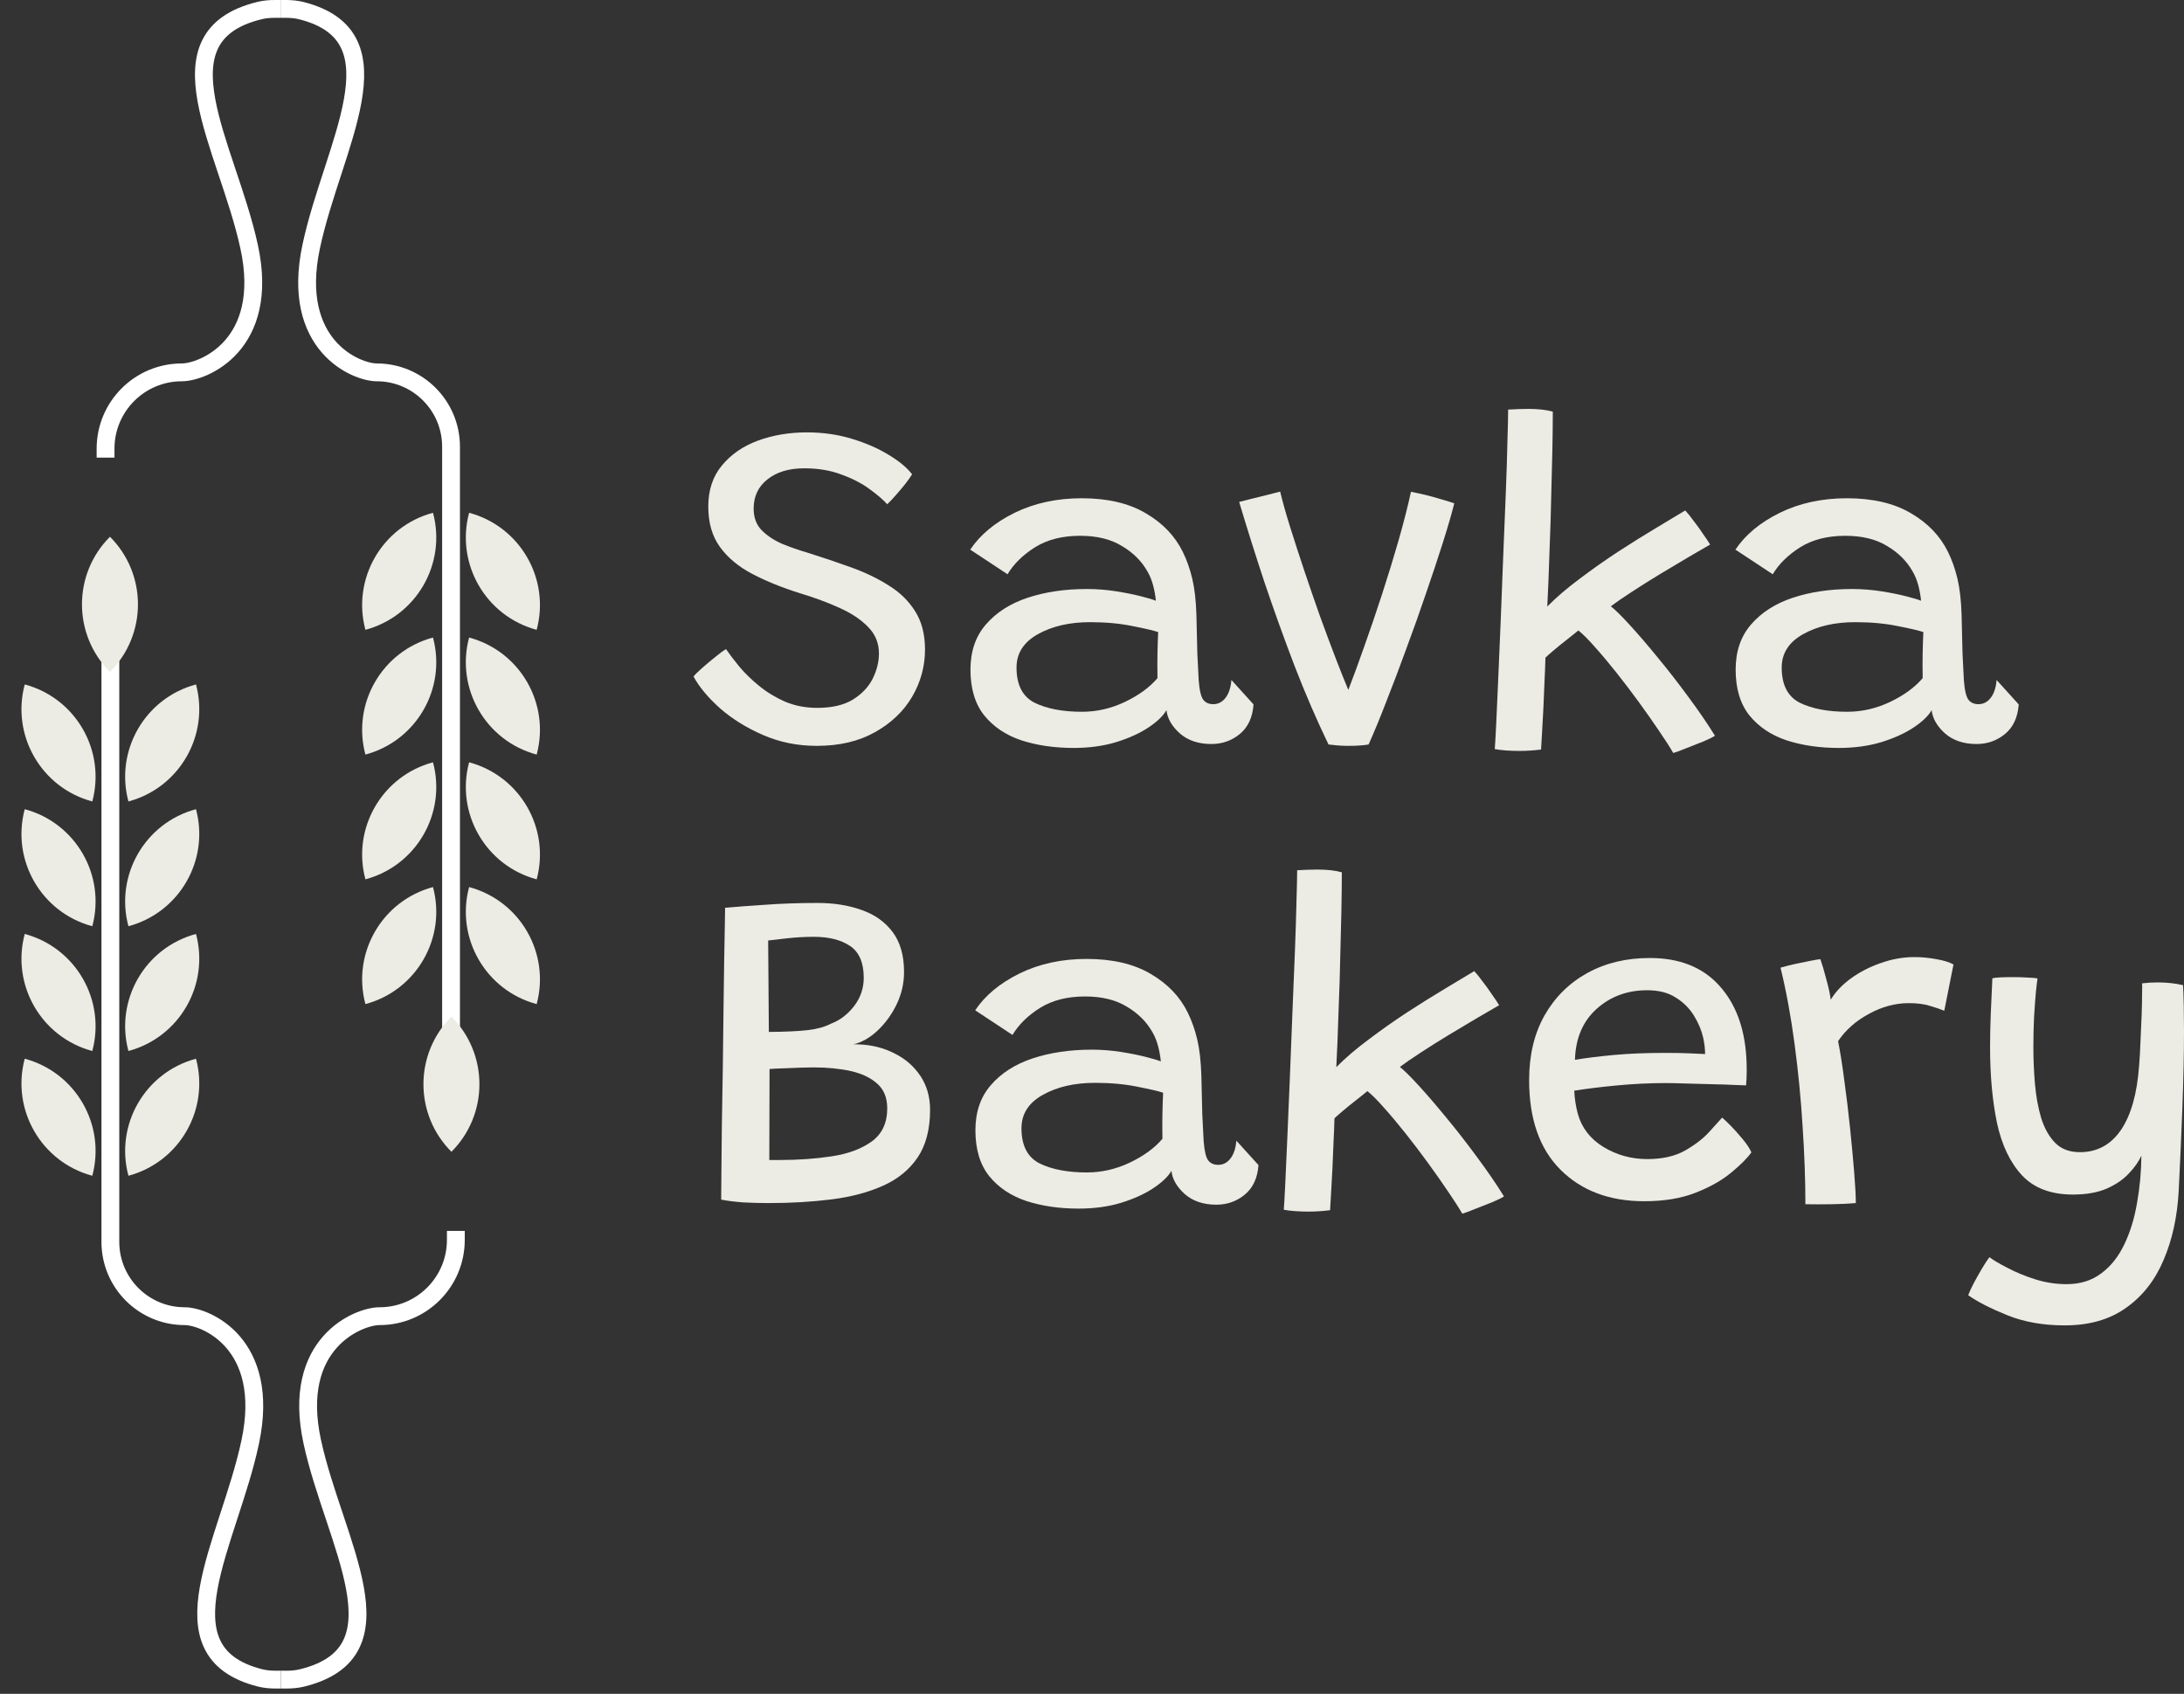 <svg width="245" height="190" viewBox="0 0 245 190" fill="none" xmlns="http://www.w3.org/2000/svg">
<rect x="0" y="0" width="245" height="190" fill="#333333" stroke="none"/>
<g id="logo">
<g id="Savka Bakery">
<path d="M91.623 83.666C89.47 83.666 87.463 83.261 85.603 82.452C83.743 81.642 82.132 80.643 80.772 79.455C79.428 78.249 78.438 77.06 77.8 75.889C77.938 75.7 78.24 75.398 78.705 74.985C79.17 74.571 79.661 74.158 80.177 73.745C80.694 73.314 81.116 73.004 81.443 72.814C81.822 73.366 82.313 74.012 82.916 74.752C83.536 75.493 84.277 76.216 85.138 76.923C85.999 77.629 86.972 78.223 88.058 78.705C89.16 79.17 90.366 79.403 91.675 79.403C93.329 79.403 94.663 79.093 95.68 78.473C96.696 77.835 97.437 77.052 97.902 76.122C98.367 75.174 98.599 74.236 98.599 73.305C98.599 72.134 98.195 71.144 97.385 70.334C96.593 69.507 95.525 68.793 94.181 68.19C92.855 67.587 91.391 67.044 89.789 66.562C87.756 65.924 85.965 65.201 84.415 64.391C82.864 63.582 81.65 62.574 80.772 61.369C79.893 60.163 79.454 58.647 79.454 56.821C79.454 54.978 79.962 53.445 80.978 52.222C81.995 50.982 83.338 50.052 85.009 49.432C86.697 48.812 88.531 48.502 90.512 48.502C92.321 48.502 94.009 48.743 95.576 49.225C97.161 49.707 98.539 50.31 99.71 51.034C100.882 51.74 101.751 52.463 102.32 53.204C102.165 53.462 101.915 53.816 101.571 54.263C101.226 54.694 100.864 55.125 100.485 55.555C100.106 55.986 99.788 56.322 99.529 56.563C99.064 56.046 98.401 55.478 97.54 54.858C96.679 54.22 95.628 53.678 94.388 53.23C93.165 52.765 91.778 52.532 90.228 52.532C88.505 52.532 87.127 52.946 86.094 53.772C85.061 54.582 84.544 55.676 84.544 57.054C84.544 58.053 84.845 58.862 85.448 59.482C86.068 60.102 86.835 60.611 87.748 61.007C88.678 61.386 89.617 61.713 90.564 61.989C92.269 62.523 93.906 63.074 95.473 63.642C97.058 64.211 98.47 64.891 99.71 65.683C100.968 66.459 101.958 67.432 102.682 68.603C103.405 69.757 103.767 71.178 103.767 72.866C103.767 74.744 103.284 76.509 102.32 78.163C101.355 79.799 99.96 81.126 98.134 82.142C96.326 83.158 94.155 83.666 91.623 83.666Z" fill="#ECEBE4"/>
<path d="M120.441 83.899C118.288 83.899 116.333 83.615 114.576 83.046C112.836 82.46 111.449 81.53 110.416 80.256C109.382 78.964 108.866 77.25 108.866 75.114C108.866 73.064 109.443 71.376 110.597 70.05C111.751 68.706 113.31 67.707 115.273 67.053C117.254 66.398 119.467 66.071 121.913 66.071C123.033 66.071 124.135 66.157 125.221 66.329C126.306 66.502 127.244 66.691 128.037 66.898C128.846 67.104 129.389 67.268 129.665 67.389C129.613 66.82 129.51 66.243 129.355 65.658C129.199 65.072 128.984 64.547 128.709 64.082C128.054 62.927 127.098 61.98 125.841 61.239C124.6 60.481 123.042 60.102 121.164 60.102C119.166 60.102 117.478 60.533 116.1 61.394C114.739 62.256 113.714 63.263 113.025 64.417L108.84 61.653C109.959 59.982 111.622 58.604 113.826 57.519C116.048 56.434 118.555 55.891 121.345 55.891C124.239 55.891 126.633 56.451 128.528 57.571C130.422 58.673 131.809 60.12 132.688 61.911C133.135 62.824 133.488 63.823 133.747 64.908C134.005 65.993 134.16 67.337 134.212 68.939C134.246 70.627 134.281 72.074 134.315 73.279C134.367 74.468 134.419 75.484 134.47 76.328C134.556 77.448 134.729 78.171 134.987 78.499C135.245 78.826 135.616 78.99 136.098 78.99C136.649 78.99 137.106 78.757 137.467 78.292C137.846 77.81 138.07 77.138 138.139 76.277L140.62 79.015C140.516 80.462 140.008 81.565 139.095 82.323C138.182 83.081 137.114 83.459 135.891 83.459C134.444 83.459 133.265 83.063 132.352 82.271C131.456 81.461 130.956 80.591 130.853 79.661C130.491 80.299 129.82 80.945 128.838 81.599C127.856 82.254 126.642 82.805 125.195 83.253C123.765 83.683 122.18 83.899 120.441 83.899ZM121.371 79.842C123.042 79.842 124.652 79.472 126.202 78.731C127.753 77.99 128.967 77.103 129.845 76.07C129.828 75.019 129.828 74.072 129.845 73.228C129.863 72.384 129.888 71.609 129.923 70.903C129.423 70.73 128.467 70.506 127.055 70.231C125.643 69.938 124.049 69.791 122.275 69.791C119.984 69.791 118.038 70.239 116.436 71.135C114.834 72.031 114.033 73.279 114.033 74.882C114.033 76.828 114.713 78.146 116.074 78.835C117.452 79.506 119.218 79.842 121.371 79.842Z" fill="#ECEBE4"/>
<path d="M158.282 55.168C159.453 55.392 160.513 55.65 161.46 55.943C162.407 56.218 162.967 56.391 163.14 56.459C162.847 57.631 162.425 59.086 161.874 60.826C161.322 62.566 160.694 64.46 159.987 66.51C159.298 68.543 158.566 70.601 157.791 72.685C157.033 74.769 156.284 76.75 155.543 78.628C154.82 80.505 154.148 82.133 153.528 83.511C152.96 83.615 152.202 83.666 151.254 83.666C150.824 83.666 150.41 83.649 150.014 83.615C149.635 83.58 149.308 83.546 149.032 83.511C147.723 80.807 146.457 77.879 145.234 74.726C144.029 71.574 142.892 68.413 141.824 65.244C140.773 62.058 139.834 59.078 139.008 56.304C139.318 56.218 139.757 56.106 140.325 55.969C140.911 55.831 141.505 55.684 142.108 55.529C142.711 55.374 143.21 55.245 143.607 55.142C143.865 56.227 144.235 57.545 144.718 59.095C145.2 60.628 145.734 62.273 146.319 64.03C146.905 65.769 147.499 67.492 148.102 69.197C148.722 70.903 149.308 72.47 149.859 73.9C150.41 75.329 150.875 76.492 151.254 77.388C151.788 76.01 152.383 74.391 153.037 72.53C153.709 70.653 154.381 68.68 155.052 66.614C155.724 64.547 156.344 62.523 156.913 60.542C157.481 58.544 157.938 56.752 158.282 55.168Z" fill="#ECEBE4"/>
<path d="M187.706 84.467C187.327 83.812 186.802 82.994 186.13 82.013C185.458 81.013 184.709 79.946 183.882 78.809C183.055 77.672 182.211 76.561 181.35 75.476C180.489 74.391 179.679 73.426 178.921 72.582C178.181 71.738 177.561 71.118 177.061 70.722C176.734 70.98 176.303 71.325 175.769 71.755C175.235 72.168 174.736 72.573 174.271 72.969C173.805 73.366 173.504 73.633 173.366 73.77C173.349 74.511 173.315 75.398 173.263 76.432C173.228 77.448 173.185 78.473 173.134 79.506C173.082 80.54 173.03 81.47 172.979 82.297C172.927 83.124 172.893 83.718 172.875 84.079C172.049 84.183 171.239 84.234 170.447 84.234C169.93 84.234 169.43 84.217 168.948 84.183C168.483 84.148 168.061 84.097 167.682 84.028C167.716 83.632 167.768 82.736 167.837 81.341C167.906 79.946 167.983 78.223 168.07 76.173C168.156 74.124 168.25 71.893 168.354 69.481C168.457 67.07 168.552 64.641 168.638 62.195C168.741 59.749 168.836 57.433 168.922 55.245C169.008 53.04 169.069 51.128 169.103 49.509C169.155 47.873 169.181 46.684 169.181 45.944C169.508 45.926 169.87 45.909 170.266 45.892C170.662 45.875 171.05 45.866 171.428 45.866C172.548 45.866 173.47 45.97 174.193 46.176C174.193 47.468 174.176 48.95 174.141 50.62C174.107 52.291 174.064 54.014 174.012 55.788C173.978 57.562 173.926 59.267 173.857 60.904C173.805 62.54 173.754 63.987 173.702 65.244C173.65 66.502 173.607 67.432 173.573 68.035C174.572 67.018 175.778 65.985 177.19 64.934C178.603 63.866 180.058 62.841 181.557 61.859C183.072 60.878 184.493 59.991 185.82 59.198C187.146 58.406 188.223 57.76 189.049 57.26C189.325 57.553 189.644 57.949 190.005 58.449C190.384 58.931 190.738 59.422 191.065 59.922C191.409 60.404 191.668 60.791 191.84 61.084C191.237 61.429 190.436 61.894 189.437 62.48C188.438 63.065 187.37 63.703 186.233 64.391C185.096 65.081 184.028 65.752 183.029 66.407C182.048 67.044 181.272 67.578 180.704 68.009C181.169 68.371 181.875 69.068 182.823 70.102C183.77 71.135 184.821 72.358 185.975 73.77C187.129 75.166 188.274 76.638 189.411 78.189C190.548 79.722 191.538 81.168 192.382 82.529C192.193 82.667 191.78 82.874 191.142 83.149C190.505 83.408 189.85 83.666 189.179 83.924C188.507 84.2 188.016 84.381 187.706 84.467Z" fill="#ECEBE4"/>
<path d="M206.279 83.899C204.126 83.899 202.171 83.615 200.414 83.046C198.674 82.46 197.288 81.53 196.254 80.256C195.221 78.964 194.704 77.25 194.704 75.114C194.704 73.064 195.281 71.376 196.435 70.05C197.589 68.706 199.148 67.707 201.111 67.053C203.092 66.398 205.306 66.071 207.752 66.071C208.871 66.071 209.974 66.157 211.059 66.329C212.144 66.502 213.083 66.691 213.875 66.898C214.685 67.104 215.227 67.268 215.503 67.389C215.451 66.82 215.348 66.243 215.193 65.658C215.038 65.072 214.822 64.547 214.547 64.082C213.892 62.927 212.936 61.98 211.679 61.239C210.439 60.481 208.88 60.102 207.002 60.102C205.004 60.102 203.316 60.533 201.938 61.394C200.577 62.256 199.553 63.263 198.864 64.417L194.678 61.653C195.798 59.982 197.46 58.604 199.665 57.519C201.887 56.434 204.393 55.891 207.183 55.891C210.077 55.891 212.471 56.451 214.366 57.571C216.261 58.673 217.647 60.12 218.526 61.911C218.974 62.824 219.327 63.823 219.585 64.908C219.843 65.993 219.998 67.337 220.05 68.939C220.085 70.627 220.119 72.074 220.153 73.279C220.205 74.468 220.257 75.484 220.309 76.328C220.395 77.448 220.567 78.171 220.825 78.499C221.084 78.826 221.454 78.99 221.936 78.99C222.487 78.99 222.944 78.757 223.306 78.292C223.685 77.81 223.909 77.138 223.977 76.277L226.458 79.015C226.354 80.462 225.846 81.565 224.933 82.323C224.02 83.081 222.953 83.459 221.73 83.459C220.283 83.459 219.103 83.063 218.19 82.271C217.294 81.461 216.795 80.591 216.691 79.661C216.33 80.299 215.658 80.945 214.676 81.599C213.694 82.254 212.48 82.805 211.033 83.253C209.603 83.683 208.019 83.899 206.279 83.899ZM207.209 79.842C208.88 79.842 210.49 79.472 212.041 78.731C213.591 77.99 214.805 77.103 215.684 76.07C215.666 75.019 215.666 74.072 215.684 73.228C215.701 72.384 215.727 71.609 215.761 70.903C215.262 70.73 214.306 70.506 212.893 70.231C211.481 69.938 209.887 69.791 208.113 69.791C205.822 69.791 203.876 70.239 202.274 71.135C200.672 72.031 199.871 73.279 199.871 74.882C199.871 76.828 200.552 78.146 201.912 78.835C203.29 79.506 205.056 79.842 207.209 79.842Z" fill="#ECEBE4"/>
<path d="M80.901 134.566C80.901 133.911 80.909 132.843 80.927 131.362C80.944 129.88 80.961 128.158 80.978 126.194C81.013 124.213 81.047 122.138 81.082 119.967C81.116 117.78 81.142 115.644 81.159 113.56C81.194 111.458 81.219 109.546 81.237 107.824C81.271 106.084 81.297 104.68 81.314 103.612C81.331 102.527 81.34 101.933 81.34 101.83C82.46 101.726 83.941 101.614 85.784 101.494C87.644 101.356 89.617 101.287 91.701 101.287C93.561 101.287 95.223 101.554 96.687 102.088C98.151 102.605 99.305 103.432 100.15 104.568C100.994 105.705 101.416 107.195 101.416 109.038C101.416 110.313 101.131 111.536 100.563 112.707C99.995 113.861 99.271 114.843 98.393 115.653C97.531 116.445 96.636 116.945 95.706 117.151C95.861 117.134 96.059 117.134 96.3 117.151C97.781 117.203 99.125 117.539 100.33 118.159C101.553 118.762 102.527 119.606 103.25 120.691C103.973 121.776 104.335 123.042 104.335 124.489C104.335 126.677 103.87 128.459 102.94 129.837C102.01 131.215 100.709 132.275 99.038 133.015C97.385 133.756 95.464 134.264 93.277 134.54C91.089 134.815 88.738 134.953 86.223 134.953C85.241 134.953 84.285 134.927 83.355 134.876C82.425 134.807 81.607 134.703 80.901 134.566ZM86.249 115.756C88.144 115.739 89.608 115.67 90.641 115.549C91.675 115.429 92.536 115.188 93.225 114.826C94.224 114.447 95.085 113.792 95.809 112.862C96.532 111.915 96.894 110.856 96.894 109.684C96.894 107.996 96.386 106.808 95.37 106.119C94.353 105.43 92.993 105.085 91.287 105.085C90.34 105.085 89.384 105.137 88.419 105.24C87.472 105.344 86.723 105.43 86.172 105.499L86.249 115.756ZM86.301 130.122C86.421 130.122 86.585 130.122 86.792 130.122C87.016 130.122 87.257 130.122 87.515 130.122C89.548 130.122 91.477 129.984 93.303 129.708C95.129 129.433 96.618 128.881 97.772 128.055C98.944 127.211 99.529 125.97 99.529 124.334C99.529 123.145 99.159 122.224 98.418 121.569C97.678 120.898 96.687 120.424 95.447 120.148C94.207 119.873 92.82 119.735 91.287 119.735C90.995 119.735 90.521 119.744 89.866 119.761C89.229 119.778 88.574 119.804 87.903 119.838C87.231 119.856 86.706 119.881 86.327 119.916L86.301 130.122Z" fill="#ECEBE4"/>
<path d="M120.996 135.573C118.843 135.573 116.888 135.289 115.131 134.721C113.391 134.135 112.004 133.205 110.971 131.93C109.937 130.638 109.421 128.924 109.421 126.789C109.421 124.739 109.998 123.051 111.152 121.724C112.306 120.381 113.865 119.382 115.828 118.727C117.809 118.073 120.023 117.745 122.468 117.745C123.588 117.745 124.69 117.832 125.776 118.004C126.861 118.176 127.8 118.366 128.592 118.572C129.401 118.779 129.944 118.943 130.22 119.063C130.168 118.495 130.065 117.918 129.91 117.332C129.755 116.746 129.539 116.221 129.264 115.756C128.609 114.602 127.653 113.655 126.396 112.914C125.156 112.156 123.597 111.777 121.719 111.777C119.721 111.777 118.033 112.208 116.655 113.069C115.294 113.93 114.269 114.938 113.58 116.092L109.395 113.327C110.514 111.656 112.177 110.279 114.381 109.193C116.603 108.108 119.11 107.566 121.9 107.566C124.794 107.566 127.188 108.125 129.083 109.245C130.978 110.347 132.364 111.794 133.243 113.586C133.69 114.499 134.044 115.498 134.302 116.583C134.56 117.668 134.715 119.011 134.767 120.613C134.801 122.301 134.836 123.748 134.87 124.954C134.922 126.143 134.974 127.159 135.025 128.003C135.112 129.122 135.284 129.846 135.542 130.173C135.8 130.5 136.171 130.664 136.653 130.664C137.204 130.664 137.661 130.432 138.022 129.966C138.401 129.484 138.625 128.812 138.694 127.951L141.175 130.69C141.071 132.137 140.563 133.239 139.65 133.997C138.737 134.755 137.669 135.134 136.446 135.134C135 135.134 133.82 134.738 132.907 133.945C132.011 133.136 131.512 132.266 131.408 131.336C131.046 131.973 130.375 132.619 129.393 133.274C128.411 133.928 127.197 134.479 125.75 134.927C124.32 135.358 122.735 135.573 120.996 135.573ZM121.926 131.517C123.597 131.517 125.207 131.146 126.757 130.406C128.308 129.665 129.522 128.778 130.401 127.744C130.383 126.694 130.383 125.746 130.401 124.902C130.418 124.058 130.444 123.283 130.478 122.577C129.979 122.405 129.023 122.181 127.61 121.905C126.198 121.612 124.604 121.466 122.83 121.466C120.539 121.466 118.593 121.914 116.991 122.81C115.389 123.705 114.588 124.954 114.588 126.556C114.588 128.502 115.268 129.82 116.629 130.509C118.007 131.181 119.773 131.517 121.926 131.517Z" fill="#ECEBE4"/>
<path d="M164.039 136.142C163.66 135.487 163.134 134.669 162.463 133.687C161.791 132.688 161.041 131.62 160.215 130.483C159.388 129.346 158.544 128.235 157.683 127.15C156.821 126.065 156.012 125.1 155.254 124.256C154.513 123.412 153.893 122.792 153.394 122.396C153.066 122.655 152.636 122.999 152.102 123.43C151.568 123.843 151.068 124.248 150.603 124.644C150.138 125.04 149.837 125.307 149.699 125.445C149.682 126.186 149.647 127.073 149.596 128.106C149.561 129.122 149.518 130.147 149.466 131.181C149.415 132.214 149.363 133.144 149.311 133.971C149.26 134.798 149.225 135.392 149.208 135.754C148.381 135.857 147.572 135.909 146.779 135.909C146.263 135.909 145.763 135.892 145.281 135.857C144.816 135.823 144.394 135.771 144.015 135.702C144.049 135.306 144.101 134.411 144.17 133.015C144.239 131.62 144.316 129.898 144.402 127.848C144.488 125.798 144.583 123.567 144.686 121.156C144.79 118.745 144.885 116.316 144.971 113.87C145.074 111.424 145.169 109.107 145.255 106.92C145.341 104.715 145.401 102.803 145.436 101.184C145.487 99.547 145.513 98.359 145.513 97.618C145.841 97.601 146.202 97.584 146.598 97.567C146.995 97.549 147.382 97.541 147.761 97.541C148.881 97.541 149.802 97.644 150.526 97.851C150.526 99.143 150.508 100.624 150.474 102.295C150.44 103.966 150.397 105.688 150.345 107.462C150.31 109.236 150.259 110.942 150.19 112.578C150.138 114.214 150.086 115.661 150.035 116.919C149.983 118.176 149.94 119.106 149.906 119.709C150.905 118.693 152.11 117.659 153.523 116.609C154.935 115.541 156.391 114.516 157.889 113.534C159.405 112.552 160.826 111.665 162.152 110.873C163.479 110.08 164.555 109.434 165.382 108.935C165.658 109.228 165.976 109.624 166.338 110.123C166.717 110.606 167.07 111.097 167.397 111.596C167.742 112.078 168 112.466 168.173 112.759C167.57 113.103 166.769 113.568 165.77 114.154C164.771 114.74 163.703 115.377 162.566 116.066C161.429 116.755 160.361 117.427 159.362 118.081C158.38 118.719 157.605 119.253 157.037 119.683C157.502 120.045 158.208 120.743 159.155 121.776C160.103 122.81 161.153 124.033 162.308 125.445C163.462 126.84 164.607 128.313 165.744 129.863C166.881 131.396 167.871 132.843 168.715 134.204C168.526 134.342 168.112 134.548 167.475 134.824C166.838 135.082 166.183 135.341 165.511 135.599C164.84 135.875 164.349 136.055 164.039 136.142Z" fill="#ECEBE4"/>
<path d="M196.469 129.269C196.004 129.923 195.246 130.681 194.196 131.543C193.162 132.404 191.836 133.153 190.217 133.79C188.597 134.428 186.677 134.746 184.455 134.746C180.562 134.746 177.436 133.575 175.076 131.233C172.716 128.89 171.536 125.531 171.536 121.156C171.536 118.366 172.113 115.945 173.267 113.896C174.439 111.846 176.041 110.261 178.073 109.142C180.106 108.022 182.44 107.462 185.075 107.462C188.365 107.462 190.94 108.47 192.8 110.485C194.661 112.501 195.694 115.205 195.901 118.598C195.97 119.683 195.961 120.734 195.875 121.75C195.651 121.733 195.186 121.716 194.48 121.699C193.791 121.664 192.981 121.638 192.051 121.621C191.121 121.587 190.182 121.561 189.235 121.544C188.305 121.509 187.504 121.492 186.832 121.492C185.092 121.492 183.301 121.578 181.458 121.75C179.632 121.922 178.013 122.121 176.6 122.345C176.618 122.792 176.661 123.232 176.73 123.662C176.798 124.093 176.885 124.506 176.988 124.902C177.419 126.487 178.375 127.736 179.856 128.649C181.354 129.562 182.999 130.018 184.791 130.018C186.479 130.018 187.891 129.7 189.028 129.062C190.165 128.408 191.069 127.71 191.741 126.969C192.413 126.211 192.895 125.678 193.188 125.367C193.343 125.488 193.644 125.772 194.092 126.22C194.54 126.668 194.996 127.176 195.462 127.744C195.944 128.313 196.28 128.821 196.469 129.269ZM176.678 118.882C177.918 118.676 179.374 118.495 181.044 118.34C182.732 118.185 184.644 118.107 186.78 118.107C187.9 118.107 188.847 118.124 189.622 118.159C190.397 118.193 190.949 118.219 191.276 118.236C191.276 117.668 191.207 117.065 191.069 116.428C190.88 115.584 190.535 114.757 190.036 113.947C189.536 113.121 188.856 112.44 187.995 111.906C187.151 111.355 186.083 111.079 184.791 111.079C182.552 111.079 180.657 111.777 179.107 113.172C177.556 114.567 176.747 116.471 176.678 118.882Z" fill="#ECEBE4"/>
<path d="M205.371 112.139C205.887 111.278 206.637 110.485 207.618 109.762C208.617 109.038 209.737 108.461 210.977 108.031C212.235 107.583 213.492 107.359 214.749 107.359C215.559 107.359 216.377 107.436 217.204 107.591C218.031 107.729 218.677 107.927 219.142 108.186L218.108 113.379C217.695 113.207 217.161 113.026 216.506 112.836C215.869 112.63 215.077 112.526 214.129 112.526C212.596 112.526 211.098 112.931 209.634 113.741C208.17 114.533 207.024 115.549 206.197 116.789C206.438 117.995 206.671 119.468 206.895 121.208C207.136 122.947 207.351 124.73 207.541 126.556C207.73 128.382 207.885 130.053 208.006 131.568C208.127 133.067 208.187 134.195 208.187 134.953C207.446 135.022 206.542 135.065 205.474 135.082C204.406 135.099 203.424 135.099 202.528 135.082C202.528 132.395 202.425 129.501 202.218 126.401C202.029 123.283 201.727 120.183 201.314 117.1C200.901 113.999 200.375 111.148 199.738 108.547C200.203 108.41 200.746 108.272 201.366 108.134C202.003 107.996 202.589 107.876 203.123 107.772C203.657 107.669 204.018 107.609 204.208 107.591C204.415 108.177 204.638 108.935 204.88 109.865C205.138 110.795 205.302 111.553 205.371 112.139Z" fill="#ECEBE4"/>
<path d="M231.616 148.673C229.205 148.673 227.06 148.294 225.183 147.536C223.305 146.778 221.841 146.029 220.791 145.288C220.911 144.961 221.118 144.513 221.411 143.944C221.703 143.393 222.014 142.842 222.341 142.291C222.668 141.74 222.944 141.318 223.168 141.025C223.633 141.369 224.322 141.774 225.235 142.239C226.147 142.721 227.172 143.143 228.309 143.505C229.463 143.867 230.635 144.048 231.823 144.048C233.356 144.048 234.657 143.643 235.724 142.833C236.792 142.041 237.654 140.956 238.308 139.578C238.963 138.217 239.436 136.676 239.729 134.953C240.039 133.231 240.203 131.456 240.22 129.631C239.927 130.285 239.462 130.948 238.825 131.62C238.205 132.292 237.378 132.86 236.345 133.325C235.311 133.773 234.045 133.997 232.546 133.997C230.083 133.997 228.18 133.282 226.836 131.853C225.493 130.406 224.554 128.442 224.02 125.962C223.503 123.464 223.245 120.639 223.245 117.487C223.245 116.281 223.271 115.033 223.323 113.741C223.374 112.449 223.435 111.114 223.503 109.736C223.727 109.684 224.055 109.65 224.485 109.633C224.916 109.615 225.372 109.607 225.855 109.607C226.406 109.607 226.948 109.624 227.482 109.658C228.016 109.676 228.378 109.71 228.568 109.762C228.533 109.968 228.473 110.468 228.387 111.26C228.318 112.035 228.249 112.974 228.18 114.077C228.128 115.162 228.102 116.29 228.102 117.461C228.102 118.839 228.163 120.226 228.283 121.621C228.404 122.999 228.636 124.265 228.981 125.419C229.343 126.573 229.868 127.503 230.557 128.21C231.246 128.899 232.168 129.243 233.322 129.243C235.251 129.243 236.784 128.416 237.921 126.763C239.057 125.092 239.738 122.689 239.962 119.554C240.031 118.745 240.082 117.84 240.117 116.841C240.168 115.842 240.212 114.869 240.246 113.922C240.28 112.974 240.298 112.173 240.298 111.519C240.315 110.847 240.315 110.442 240.298 110.304C240.866 110.235 241.443 110.201 242.029 110.201C243.079 110.201 244.035 110.304 244.897 110.511C244.966 111.958 245 113.68 245 115.678C245 118.159 244.94 121.001 244.819 124.205C244.699 127.391 244.561 130.518 244.406 133.584C244.251 136.495 243.682 139.087 242.701 141.361C241.736 143.634 240.332 145.417 238.489 146.709C236.663 148.018 234.372 148.673 231.616 148.673Z" fill="#ECEBE4"/>
</g>
<g id="Group 5">
<path id="Rectangle 14" d="M48.573 57.519C50.105 63.238 46.711 69.116 40.992 70.649C39.46 64.93 42.854 59.051 48.573 57.519Z" fill="#ECEBE4"/>
<path id="Rectangle 22" d="M14.406 131.89C12.874 126.171 16.268 120.293 21.987 118.76C23.519 124.479 20.125 130.357 14.406 131.89Z" fill="#ECEBE4"/>
<path id="Rectangle 15" d="M48.573 71.514C50.105 77.233 46.711 83.111 40.992 84.644C39.46 78.925 42.854 73.047 48.573 71.514Z" fill="#ECEBE4"/>
<path id="Rectangle 23" d="M14.406 117.895C12.874 112.176 16.268 106.298 21.987 104.765C23.519 110.484 20.125 116.362 14.406 117.895Z" fill="#ECEBE4"/>
<path id="Rectangle 17" d="M48.573 85.51C50.105 91.228 46.711 97.107 40.992 98.639C39.46 92.92 42.854 87.042 48.573 85.51Z" fill="#ECEBE4"/>
<path id="Rectangle 24" d="M14.406 103.899C12.874 98.18 16.268 92.302 21.987 90.77C23.519 96.489 20.125 102.367 14.406 103.899Z" fill="#ECEBE4"/>
<path id="Rectangle 19" d="M48.573 99.505C50.105 105.224 46.711 111.102 40.992 112.634C39.46 106.915 42.854 101.037 48.573 99.505Z" fill="#ECEBE4"/>
<path id="Rectangle 25" d="M14.406 89.904C12.874 84.185 16.268 78.307 21.987 76.775C23.519 82.494 20.125 88.372 14.406 89.904Z" fill="#ECEBE4"/>
<path id="Vector 21" d="M11.842 51.332L11.842 50.326C11.842 45.6 15.673 41.769 20.398 41.769V41.769C22.747 41.769 30.357 38.756 27.948 27.676C25.488 16.36 17.256 4.081 29.113 1.185C29.667 1.049 30.249 1 30.819 1C31.149 1 31.373 1 31.471 1" stroke="white" stroke-width="2"/>
<path id="Vector 25" d="M51.136 138.077L51.136 139.083C51.136 143.809 47.305 147.64 42.58 147.64V147.64C40.231 147.64 32.621 150.653 35.03 161.733C37.49 173.049 45.722 185.328 33.865 188.224C33.311 188.36 32.729 188.409 32.159 188.409C31.829 188.409 31.605 188.409 31.507 188.409" stroke="white" stroke-width="2"/>
<path id="Vector 23" d="M31.472 1C31.563 1 31.766 1 32.063 1C32.648 1 33.244 1.051 33.811 1.195C45.304 4.11 37.299 16.373 34.905 27.676C32.558 38.756 39.972 41.769 42.261 41.769V41.769C46.865 41.769 50.598 45.502 50.598 50.106V51.332L50.598 119.152" stroke="white" stroke-width="2"/>
<path id="Vector 26" d="M31.507 188.409C31.416 188.409 31.213 188.409 30.916 188.409C30.331 188.409 29.735 188.358 29.168 188.214C17.675 185.299 25.68 173.036 28.074 161.733C30.421 150.653 23.007 147.64 20.718 147.64V147.64C16.113 147.64 12.381 143.907 12.381 139.303L12.381 138.077L12.381 70.257" stroke="white" stroke-width="2"/>
<path id="Rectangle 13" d="M52.624 57.519C58.343 59.052 61.737 64.93 60.204 70.649C54.486 69.117 51.092 63.238 52.624 57.519Z" fill="#ECEBE4"/>
<path id="Rectangle 26" d="M10.355 131.89C4.636 130.357 1.242 124.479 2.775 118.76C8.493 120.293 11.887 126.171 10.355 131.89Z" fill="#ECEBE4"/>
<path id="Rectangle 16" d="M52.624 71.514C58.343 73.046 61.737 78.925 60.204 84.644C54.486 83.111 51.092 77.233 52.624 71.514Z" fill="#ECEBE4"/>
<path id="Rectangle 27" d="M10.355 117.895C4.636 116.363 1.242 110.484 2.775 104.765C8.493 106.298 11.887 112.176 10.355 117.895Z" fill="#ECEBE4"/>
<path id="Rectangle 18" d="M52.624 85.509C58.343 87.042 61.737 92.92 60.204 98.639C54.486 97.106 51.092 91.228 52.624 85.509Z" fill="#ECEBE4"/>
<path id="Rectangle 28" d="M10.355 103.9C4.636 102.367 1.242 96.489 2.775 90.77C8.493 92.303 11.887 98.181 10.355 103.9Z" fill="#ECEBE4"/>
<path id="Rectangle 20" d="M52.624 99.504C58.343 101.037 61.737 106.915 60.204 112.634C54.486 111.102 51.092 105.223 52.624 99.504Z" fill="#ECEBE4"/>
<path id="Rectangle 29" d="M10.355 89.904C4.636 88.372 1.242 82.494 2.775 76.775C8.493 78.307 11.887 84.186 10.355 89.904Z" fill="#ECEBE4"/>
<path id="Rectangle 21" d="M50.642 114.038C54.828 118.225 54.828 125.012 50.642 129.199C46.455 125.012 46.455 118.225 50.642 114.038Z" fill="#ECEBE4"/>
<path id="Rectangle 30" d="M12.336 75.371C8.149 71.184 8.149 64.397 12.336 60.21C16.522 64.397 16.522 71.184 12.336 75.371Z" fill="#ECEBE4"/>
</g>
</g>
</svg>
